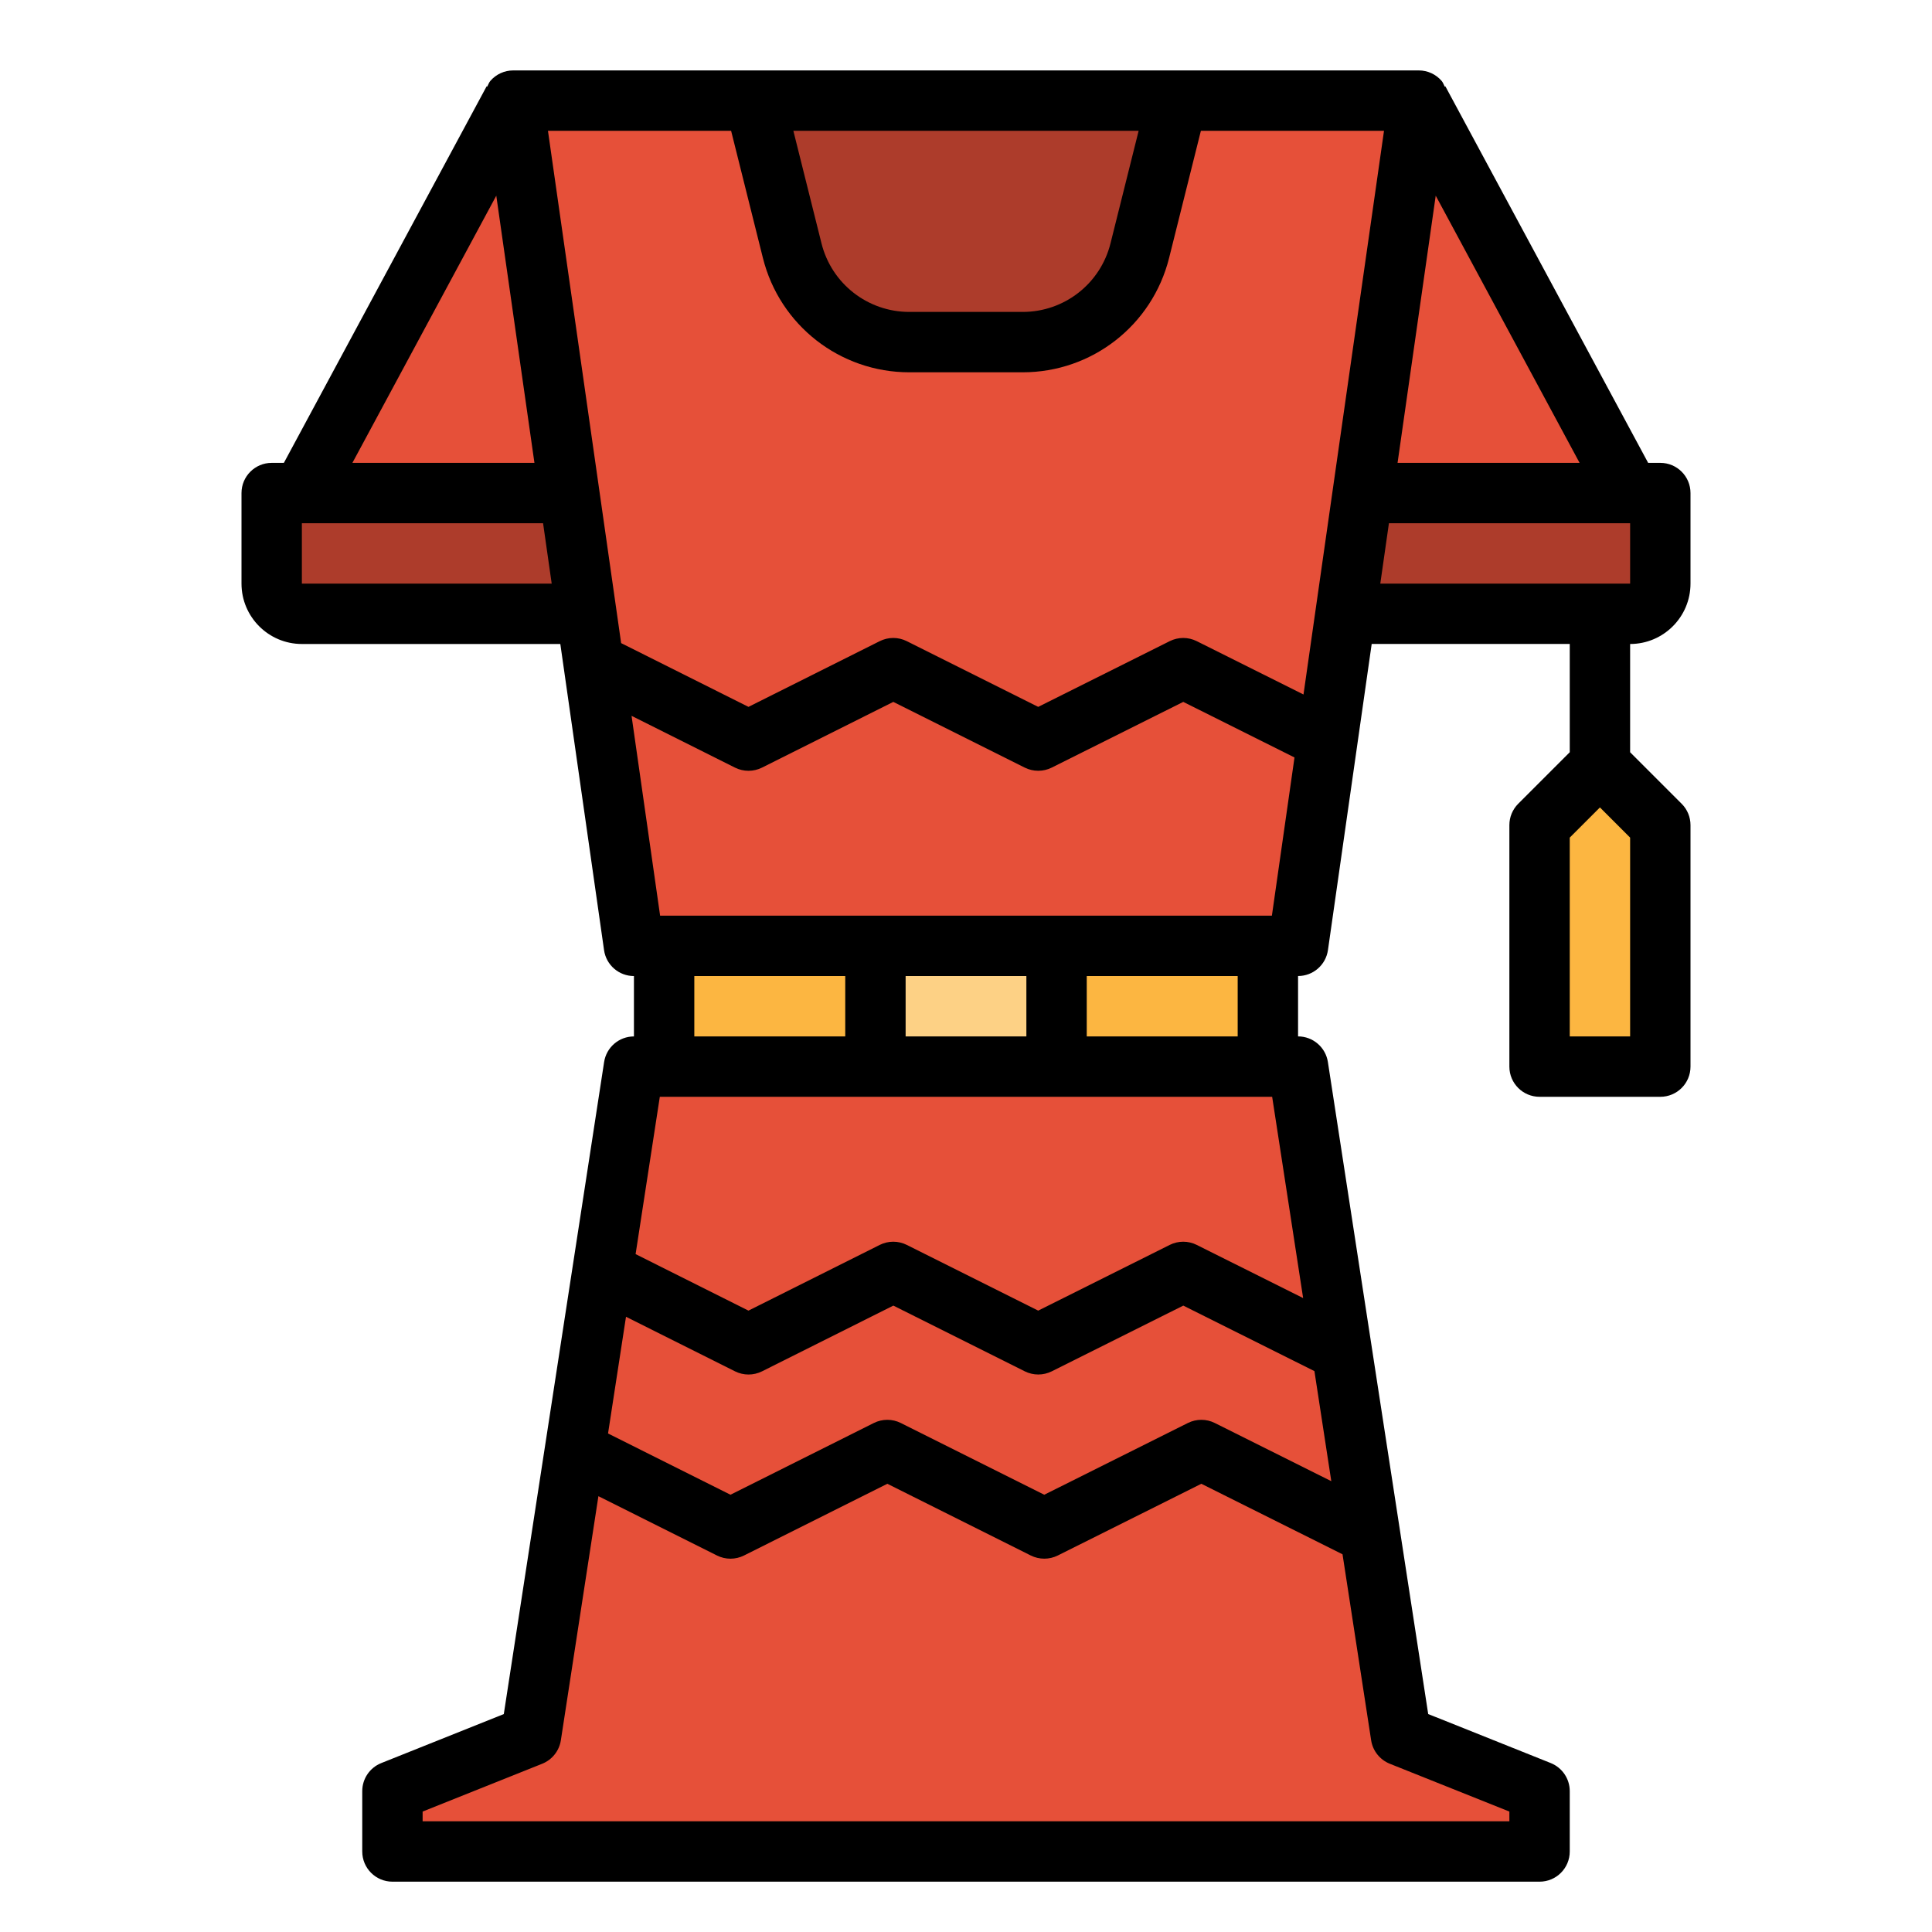<?xml version="1.0" ?><svg id="icons" style="enable-background:new 0 0 64 64;" version="1.1" viewBox="0 0 64 64" xml:space="preserve" xmlns="http://www.w3.org/2000/svg" xmlns:xlink="http://www.w3.org/1999/xlink"><g id="women_dress_fashion_clothes"><g><path d="M54,20.333H44l1-4h10v3C55,19.886,54.552,20.333,54,20.333z" style="fill:#AD3C2B;"/></g><g id="woman_dress_fashion_clothes"><g><g><path d="M20,20.333H10c-0.552,0-1-0.448-1-1v-3h10L20,20.333z" style="fill:#AD3C2B;"/></g><g><polygon points="45,16.333 54,16.333 47,3.333 47,3.333     " style="fill:#E65039;"/></g><g><polygon points="19,16.333 10,16.333 17,3.333 17,3.333     " style="fill:#E65039;"/></g><g><polygon points="43,31.333 21,31.333 17,3.333 47,3.333     " style="fill:#E65039;"/></g><g><rect height="4" style="fill:#FCB641;" width="20" x="22" y="31.333"/></g><g><rect height="4" style="fill:#FCB641;" width="6" x="29" y="31.333"/></g><rect height="4" style="fill:#FDD185;" width="6" x="29" y="31.333"/><g><path d="M19,21.333h-9c-1.103,0-2-0.897-2-2v-3c0-0.553,0.448-1,1-1h1v4h9V21.333z"/></g><g><polygon points="46.41,57.497 43,35.333 21,35.333 17.59,57.497 13,59.333 13,61.333 17,61.333       18,61.333 46,61.333 47,61.333 51,61.333 51,59.333     " style="fill:#E65039;"/></g><g><path d="M33.877,11.333h-3.754c-1.835,0-3.435-1.249-3.881-3.03L25,3.333h14l-1.243,4.97      C37.312,10.084,35.712,11.333,33.877,11.333z" style="fill:#AD3C2B;"/></g></g><g><polygon points="55,35.333 51,35.333 51,27.333 53,25.333 55,27.333    " style="fill:#FCB641;"/></g><path d="M56,19.333v-3c0-0.553-0.448-1-1-1h-0.403L47.88,2.86l-0.02,0.011c-0.035-0.065-0.056-0.136-0.105-0.192    C47.565,2.459,47.29,2.333,47,2.333h-8H25h-8c-0.29,0-0.565,0.126-0.755,0.345c-0.049,0.056-0.07,0.128-0.105,0.192L16.12,2.86    l-7,13c-0.167,0.31-0.159,0.685,0.022,0.986c0.18,0.303,0.506,0.487,0.858,0.487h7.99l2.02,14.142    c0.07,0.492,0.492,0.858,0.99,0.858v2c-0.494,0-0.913,0.36-0.988,0.848l-3.323,21.6l-4.061,1.624    C12.249,58.557,12,58.924,12,59.333v2c0,0.553,0.448,1,1,1h38c0.552,0,1-0.447,1-1v-2c0-0.409-0.249-0.776-0.628-0.929    l-4.061-1.624l-3.323-21.6c-0.075-0.487-0.495-0.848-0.988-0.848v-2c0.498,0,0.919-0.366,0.99-0.858l1.449-10.142H52v3.586    l-1.707,1.707C50.105,26.814,50,27.068,50,27.333v8c0,0.553,0.448,1,1,1h4c0.552,0,1-0.447,1-1v-8c0-0.266-0.105-0.52-0.293-0.707    L54,24.919v-3.586C55.103,21.333,56,20.436,56,19.333z M54,34.333h-2v-6.586l1-1l1,1V34.333z M52.326,15.333h-6.03l1.264-8.851    L52.326,15.333z M37.719,4.333l-0.932,3.728c-0.334,1.338-1.531,2.272-2.91,2.272h-3.754c-1.379,0-2.576-0.935-2.91-2.272    l-0.932-3.728H37.719z M24.219,4.333l1.053,4.212c0.557,2.23,2.552,3.788,4.851,3.788h3.754c2.299,0,4.293-1.558,4.851-3.788    l1.053-4.212h6.066L43.18,23.006l-3.537-1.767c-0.281-0.141-0.612-0.141-0.894,0l-4.357,2.177l-4.354-2.177    c-0.281-0.141-0.613-0.141-0.895,0l-4.349,2.177l-4.218-2.112l-2.424-16.97H24.219z M11.674,15.333l4.766-8.851l1.264,8.851    H11.674z M20.921,23.713l3.426,1.715c0.282,0.141,0.613,0.141,0.896,0l4.349-2.177l4.354,2.177    c0.141,0.07,0.294,0.105,0.447,0.105s0.306-0.035,0.447-0.105l4.357-2.177l3.685,1.841l-0.749,5.241H42h-7h-6h-7h-0.133    L20.921,23.713z M34,34.333h-4v-2h4V34.333z M23,32.333h5v2h-5V32.333z M44.101,49.066l-3.858-1.927    c-0.281-0.141-0.612-0.141-0.894,0l-4.756,2.376l-4.752-2.376c-0.281-0.141-0.613-0.141-0.895,0l-4.748,2.376l-4.056-2.029    l0.595-3.866l3.611,1.807c0.282,0.141,0.613,0.141,0.896,0l4.349-2.177l4.354,2.177c0.141,0.07,0.294,0.105,0.447,0.105    s0.306-0.035,0.447-0.105l4.357-2.177l4.344,2.17L44.101,49.066z M46.038,58.426L50,60.01v0.323H14V60.01l3.962-1.584    c0.328-0.132,0.563-0.427,0.617-0.776l1.244-8.087l3.928,1.965c0.281,0.141,0.613,0.141,0.895,0l4.748-2.376l4.752,2.376    c0.141,0.07,0.294,0.105,0.447,0.105s0.306-0.035,0.447-0.105l4.756-2.376l4.677,2.336l0.948,6.162    C45.475,57.999,45.71,58.294,46.038,58.426z M43.168,43l-3.525-1.761c-0.281-0.141-0.612-0.141-0.894,0l-4.357,2.177l-4.354-2.177    c-0.281-0.141-0.613-0.141-0.895,0l-4.349,2.177l-3.739-1.872l0.802-5.21H22h7h6h7h0.142L43.168,43z M41,34.333h-5v-2h5V34.333z     M46.01,17.333H54v2h-8.276L46.01,17.333z"/></g></g></svg>